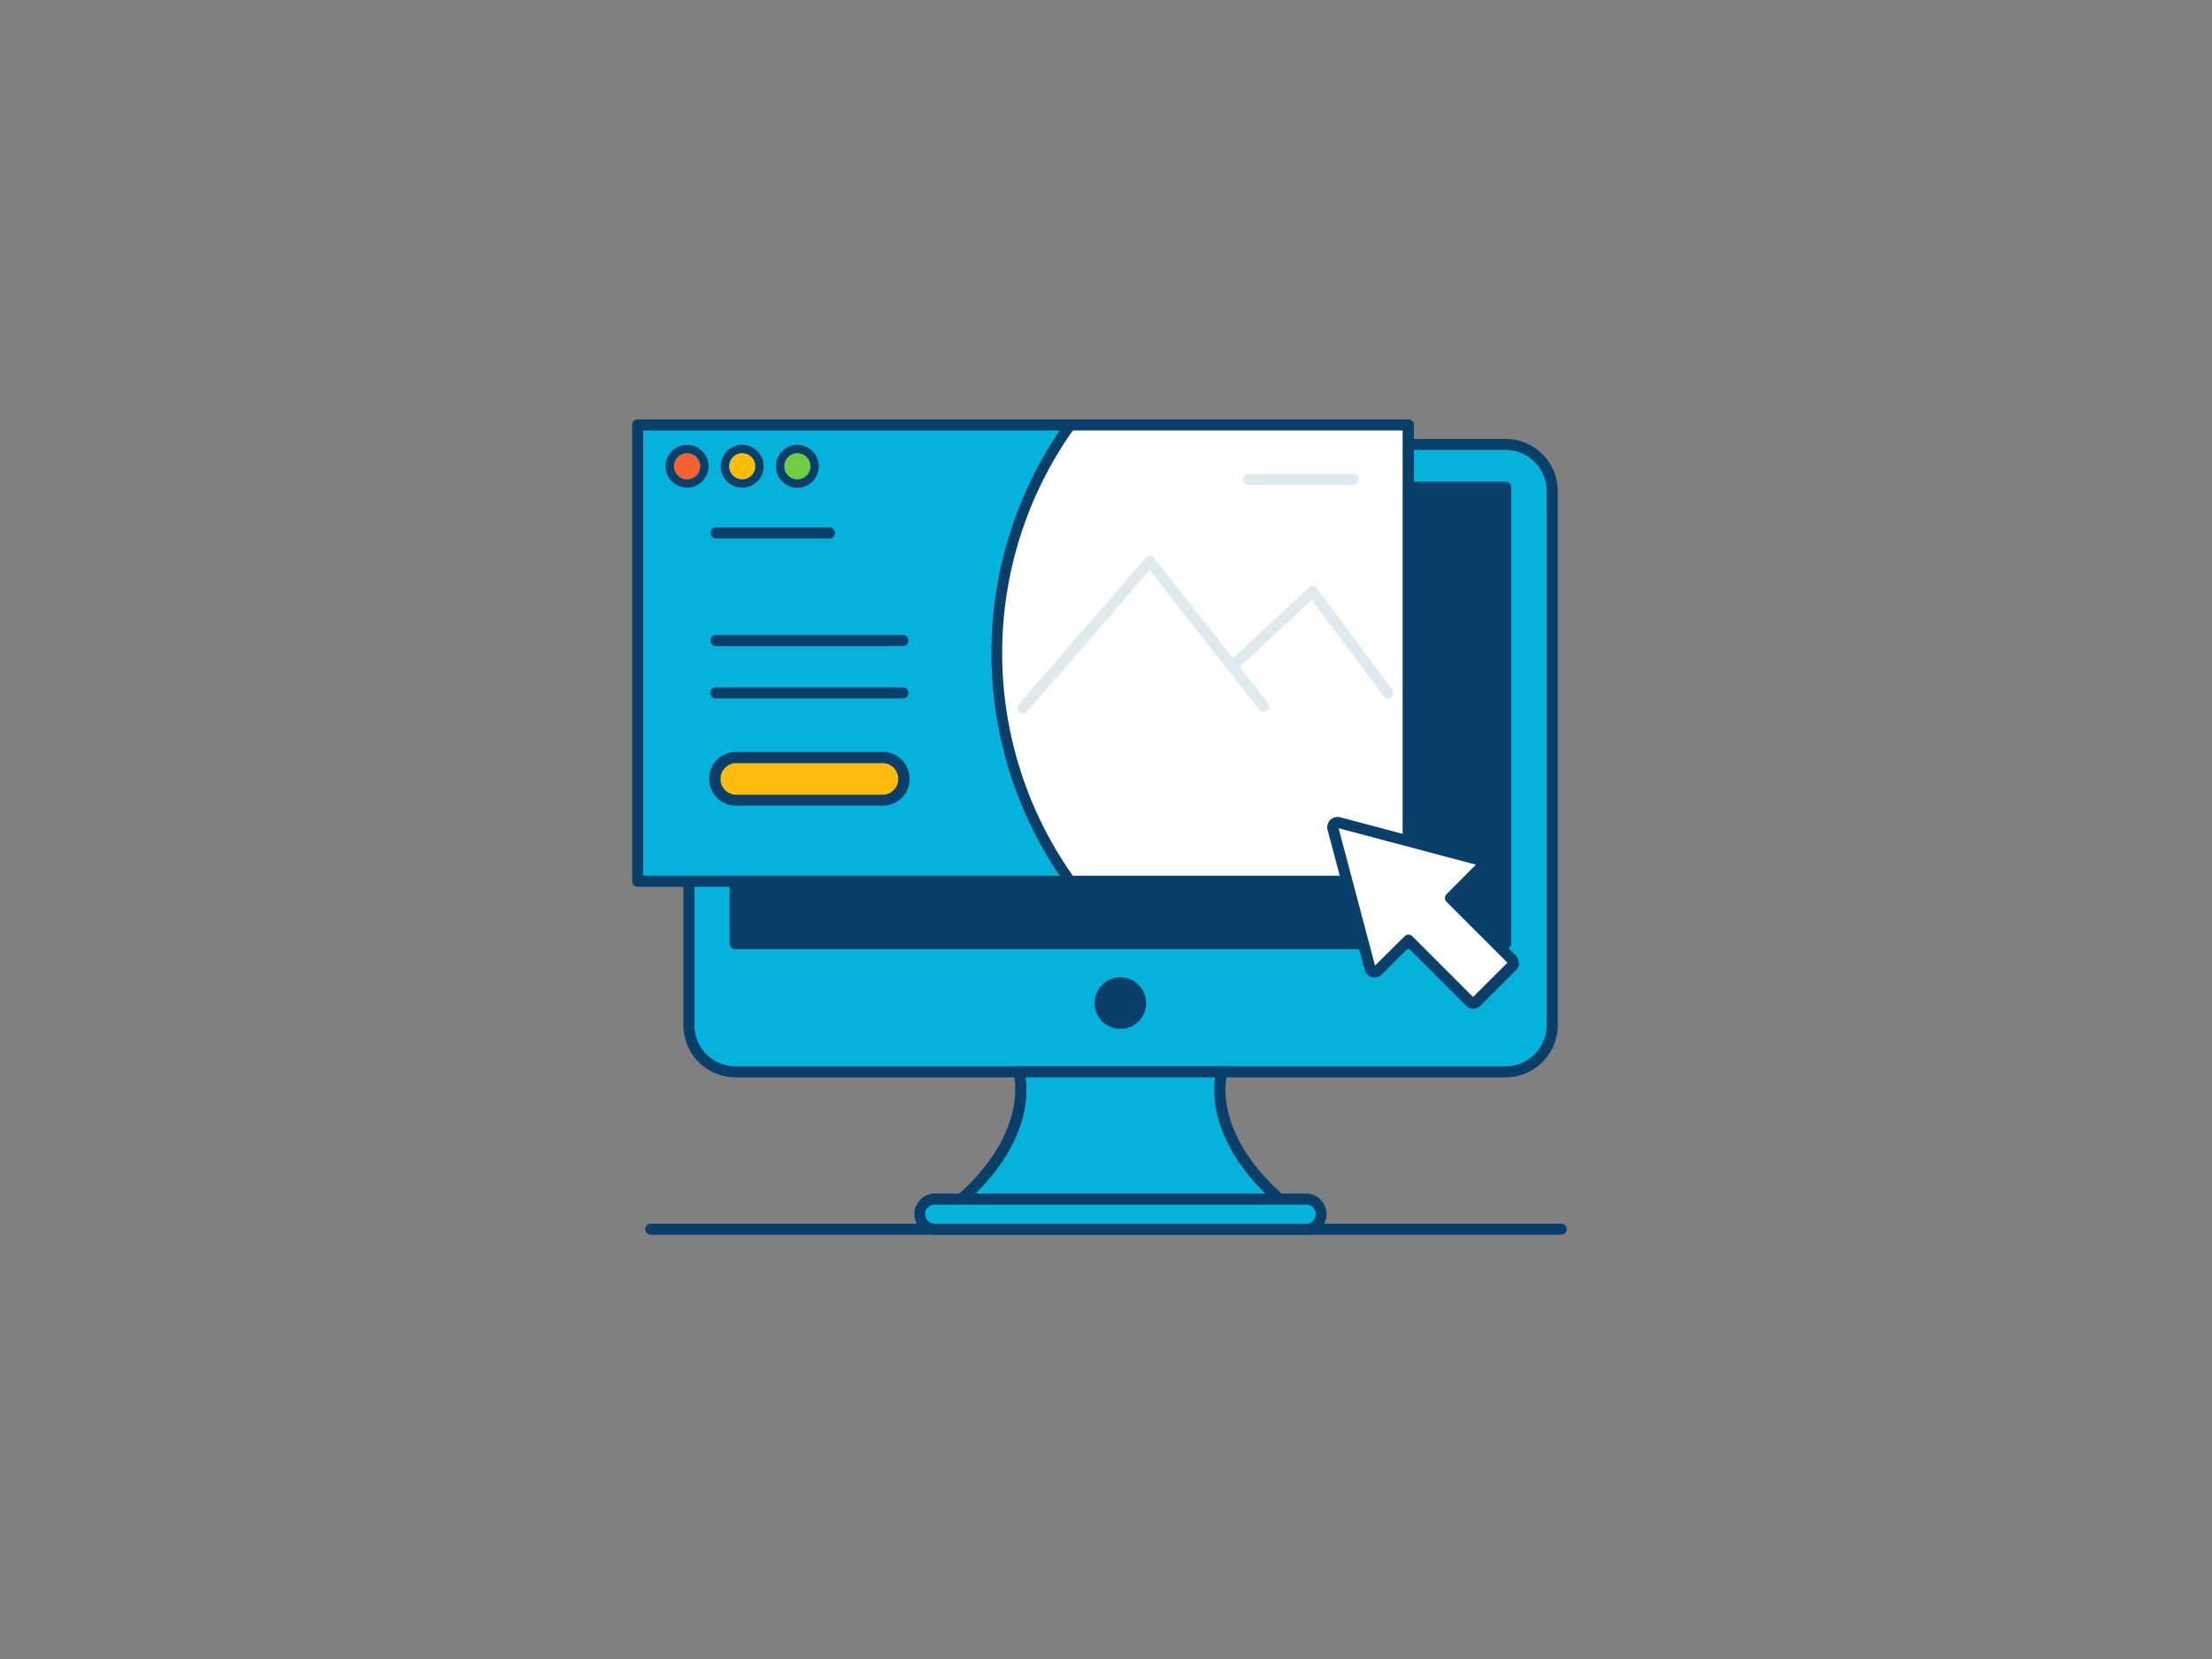 <svg xmlns="http://www.w3.org/2000/svg" viewBox="0 0 400 300"><rect x="0" y="0" width="400" height="300" fill="#808080" stroke="none"/><g id="_246_landing_page_outline" data-name="#246_landing_page_outline"><path d="M280.69,88.78V185.4a8.42,8.42,0,0,1-8.42,8.42H133a8.43,8.43,0,0,1-6.14-2.66,8.33,8.33,0,0,1-2.28-5.76V88.78A8.41,8.41,0,0,1,133,80.37H272.27A8.41,8.41,0,0,1,280.69,88.78Z" fill="#05b2dc"/><path d="M272.27,194.82H133a9.43,9.43,0,0,1-9.42-9.42V88.78A9.42,9.42,0,0,1,133,79.37H272.27a9.43,9.43,0,0,1,9.42,9.41V185.4A9.44,9.44,0,0,1,272.27,194.82ZM133,81.37a7.42,7.42,0,0,0-7.42,7.41V185.4a7.33,7.33,0,0,0,2,5.07,7.46,7.46,0,0,0,5.41,2.35H272.27a7.43,7.43,0,0,0,7.42-7.42V88.78a7.42,7.42,0,0,0-7.42-7.41Z" fill="#093f68"/><rect x="132.94" y="88.11" width="139.33" height="82.53" fill="#093f68"/><path d="M272.27,171.64H132.94a1,1,0,0,1-1-1V88.11a1,1,0,0,1,1-1H272.27a1,1,0,0,1,1,1v82.53A1,1,0,0,1,272.27,171.64Zm-138.33-2H271.27V89.11H133.94Z" fill="#093f68"/><path d="M221,193.82H184.23s3.37,10.83-10.37,23h57.5C217.61,204.65,221,193.82,221,193.82Z" fill="#05b2dc"/><path d="M231.36,217.83h-57.5a1,1,0,0,1-.94-.64,1,1,0,0,1,.28-1.11c13.11-11.62,10.1-21.86,10.07-22a1,1,0,0,1,.15-.89,1,1,0,0,1,.81-.41H221a1,1,0,0,1,.81.41,1,1,0,0,1,.15.89c-.13.42-3,10.41,10.07,22a1,1,0,0,1,.27,1.11A1,1,0,0,1,231.36,217.83Zm-55-2h52.44c-9.59-9.46-9.53-17.86-9.07-21H185.45C185.91,198,186,206.37,176.39,215.83Z" fill="#093f68"/><circle cx="202.61" cy="181.39" r="3.65" fill="#093f68"/><path d="M202.61,186.05a4.66,4.66,0,1,1,4.65-4.66A4.66,4.66,0,0,1,202.61,186.05Zm0-7.31a2.66,2.66,0,1,0,2.65,2.65A2.65,2.65,0,0,0,202.61,178.74Z" fill="#093f68"/><rect x="166.17" y="216.83" width="72.88" height="5.44" rx="2.72" fill="#05b2dc"/><path d="M236.33,223.28H168.89a3.73,3.73,0,0,1,0-7.45h67.44a3.73,3.73,0,0,1,0,7.45Zm-67.44-5.45a1.73,1.73,0,0,0,0,3.45h67.44a1.73,1.73,0,0,0,0-3.45Z" fill="#093f68"/><rect x="115.31" y="76.84" width="139.33" height="82.52" fill="#05b2dc"/><path d="M254.64,160.36H115.31a1,1,0,0,1-1-1V76.84a1,1,0,0,1,1-1H254.64a1,1,0,0,1,1,1v82.52A1,1,0,0,1,254.64,160.36Zm-138.33-2H253.64V77.84H116.31Z" fill="#093f68"/><path d="M254.64,76.84v82.52h-61.1a70.82,70.82,0,0,1,0-82.52Z" fill="#fff"/><path d="M254.64,160.36h-61.1a1,1,0,0,1-.81-.42,71.8,71.8,0,0,1,0-83.68,1,1,0,0,1,.81-.42h61.12a1,1,0,0,1,1,1v82.52A1,1,0,0,1,254.64,160.36Zm-60.59-2h59.59V77.84H194a69.83,69.83,0,0,0,0,80.52Z" fill="#093f68"/><path d="M150,97.38h-20.5a1,1,0,0,1,0-2H150a1,1,0,0,1,0,2Z" fill="#093f68"/><path d="M163.27,126.3H129.46a1,1,0,0,1,0-2h33.81a1,1,0,0,1,0,2Z" fill="#093f68"/><path d="M163.27,116.83H129.46a1,1,0,0,1,0-2h33.81a1,1,0,0,1,0,2Z" fill="#093f68"/><rect x="129.46" y="136.98" width="33.8" height="7.71" rx="3.86" fill="#ffbc0e"/><path d="M159.41,145.69H133.32a4.86,4.86,0,1,1,0-9.71h26.09a4.86,4.86,0,1,1,0,9.71ZM133.32,138a2.86,2.86,0,1,0,0,5.71h26.09a2.86,2.86,0,1,0,0-5.71Z" fill="#093f68"/><circle cx="124.24" cy="84.31" r="2.38" fill="#f56132"/><path d="M124.24,81.94a2.38,2.38,0,1,1-2.37,2.37,2.37,2.37,0,0,1,2.37-2.37m0-1.5a3.88,3.88,0,1,0,3.88,3.87,3.88,3.88,0,0,0-3.88-3.87Z" fill="#093f68"/><circle cx="134.22" cy="84.31" r="2.38" fill="#ffbc0e"/><path d="M134.22,81.94a2.38,2.38,0,1,1-2.38,2.37,2.37,2.37,0,0,1,2.38-2.37m0-1.5a3.88,3.88,0,1,0,3.87,3.87,3.88,3.88,0,0,0-3.87-3.87Z" fill="#093f68"/><circle cx="144.19" cy="84.31" r="2.38" fill="#70cc40"/><path d="M144.19,81.94a2.38,2.38,0,1,1-2.38,2.37,2.38,2.38,0,0,1,2.38-2.37m0-1.5a3.88,3.88,0,1,0,3.88,3.87,3.88,3.88,0,0,0-3.88-3.87Z" fill="#093f68"/><path d="M185,129a1,1,0,0,1-.66-.24,1,1,0,0,1-.1-1.41l22.93-26.47a1.08,1.08,0,0,1,.78-.34,1,1,0,0,1,.77.38l20.56,26.18a1,1,0,0,1-.17,1.41,1,1,0,0,1-1.4-.17l-19.82-25.23-22.14,25.55A1,1,0,0,1,185,129Z" fill="#dfeaef"/><path d="M251,126.3a1,1,0,0,1-.8-.41l-13-17.41-13.33,12.41a1,1,0,1,1-1.36-1.46l14.14-13.17a1,1,0,0,1,.78-.27,1,1,0,0,1,.71.4l13.66,18.31a1,1,0,0,1-.2,1.4A1,1,0,0,1,251,126.3Z" fill="#dfeaef"/><path d="M244.73,87.69H225.8a1,1,0,0,1,0-2h18.93a1,1,0,0,1,0,2Z" fill="#dfeaef"/><path d="M267.39,155.46l-25.3-6.7a.86.86,0,0,0-1.05,1.05l6.7,25.3a.86.86,0,0,0,1.44.39l5.49-5.49,11.13,11.13a.86.86,0,0,0,1.22,0l6.4-6.4a.86.86,0,0,0,0-1.22l-11.13-11.13,5.49-5.49A.86.86,0,0,0,267.39,155.46Z" fill="#fff"/><path d="M266.41,182.39a1.86,1.86,0,0,1-1.31-.54l-10.43-10.43-4.78,4.79a1.87,1.87,0,0,1-1.8.48,1.84,1.84,0,0,1-1.31-1.32l-6.71-25.31a1.86,1.86,0,0,1,2.28-2.27l25.3,6.71h0a1.86,1.86,0,0,1,.84,3.11l-4.78,4.78,10.42,10.42a1.88,1.88,0,0,1,0,2.64l-6.4,6.4A1.88,1.88,0,0,1,266.41,182.39ZM254.67,169a1,1,0,0,1,.71.29l11,11,6.21-6.2-11-11a1,1,0,0,1,0-1.41l5.31-5.32-24.84-6.59,6.59,24.84L254,169.3A1,1,0,0,1,254.67,169Zm12.47-12.58Z" fill="#093f68"/><path d="M282.32,223.28H117.68a1,1,0,0,1,0-2H282.32a1,1,0,0,1,0,2Z" fill="#093f68"/></g></svg>
